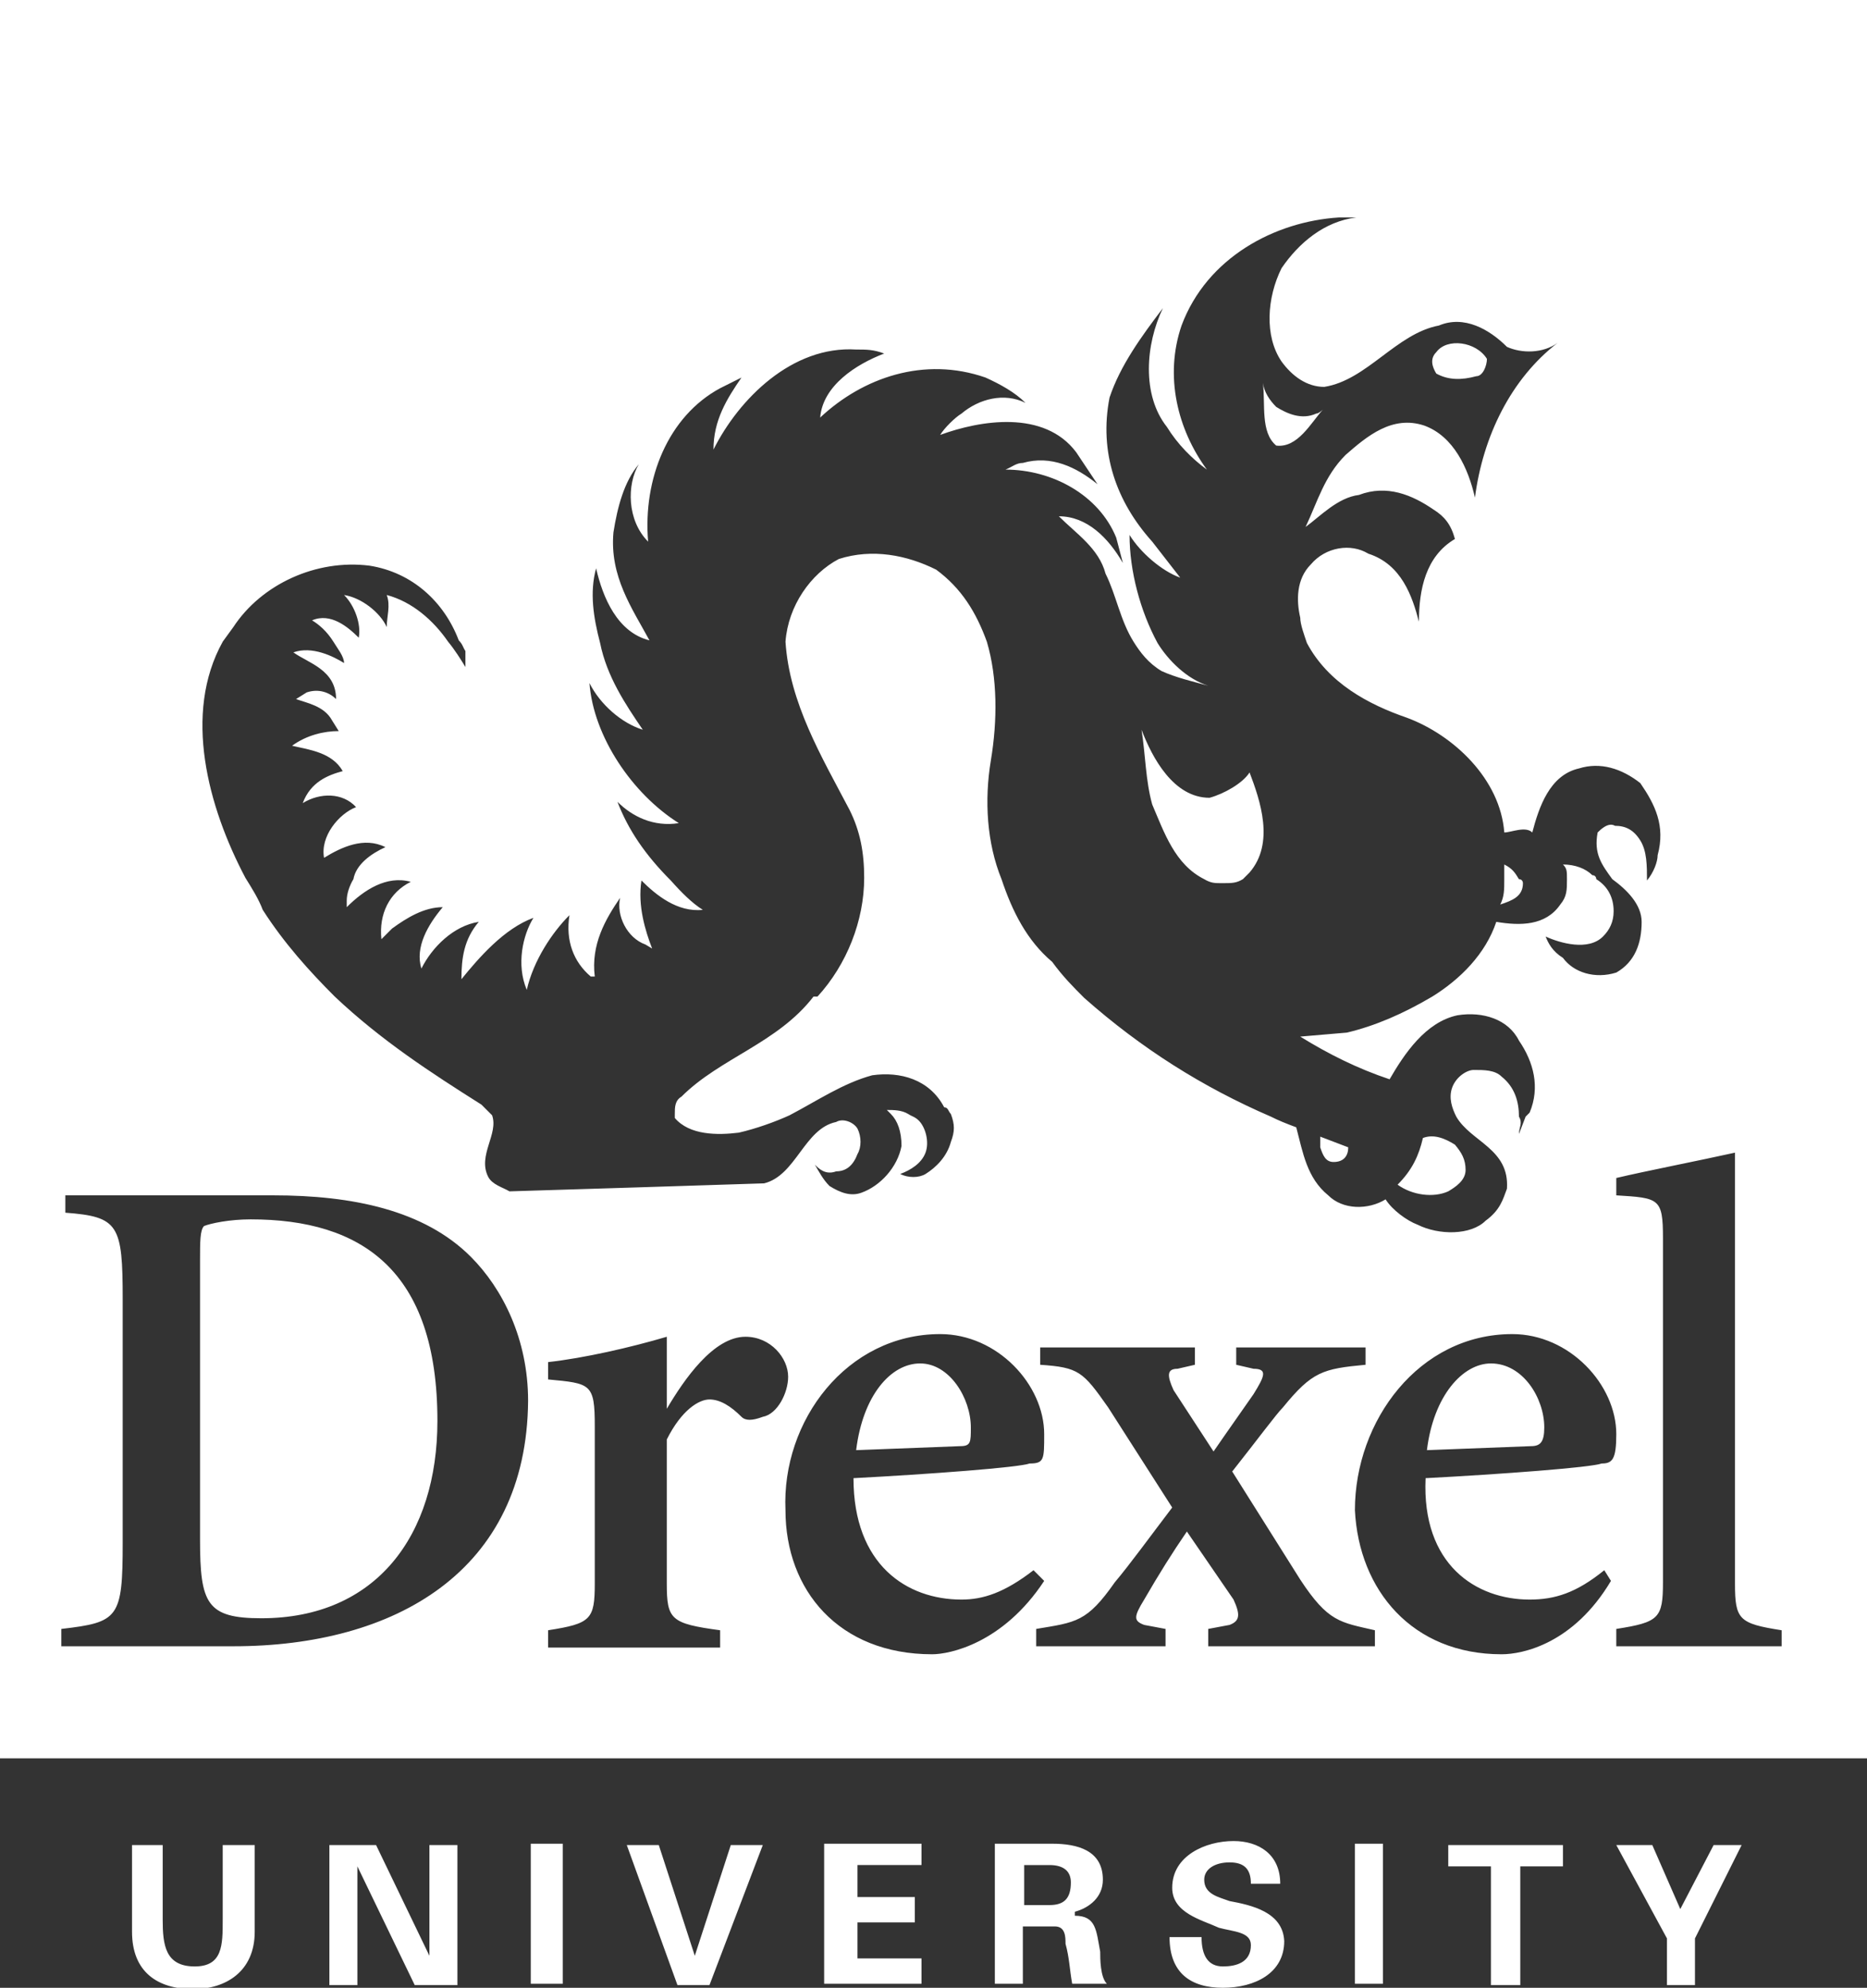 <svg xmlns="http://www.w3.org/2000/svg" width="140" height="149" viewBox="0 0 140 149"><rect x="0" y="0" width="140" height="149" fill="#333333" stroke="none"/><path fill-rule="evenodd" clip-rule="evenodd" fill="#fff" d="M16.7 143.9c0 1.9 0 3.5-2.1 3.5-2.2 0-2.4-1.6-2.4-3.5v-5.6h-2.3v6.5c0 3 1.9 4.3 4.6 4.3 2.4 0 4.6-1.3 4.6-4.3v-6.5h-2.4v5.6zm15.5 2.7l-4-8.3h-3.5v10.5h2.1v-8.9l4.3 8.9h3.2v-10.5h-2.1v8.3zm7.6 2.1h2.4v-10.5h-2.4v10.5zm12.3-2.1l-2.7-8.3h-2.4l3.8 10.5h2.4l4-10.5h-2.4l-2.7 8.3zm9.7 2.1h7.3v-1.9h-4.8v-2.7h4.3v-1.9h-4.3v-2.4h4.8v-1.6h-7.3v10.5zm18.8-5.1v-.3c1.1-.3 2.1-1.1 2.1-2.4 0-2.2-1.9-2.7-3.8-2.7h-4.3v10.5h2.1v-4.3h2.4c.8 0 .8.8.8 1.3.3 1.1.3 1.9.5 3h2.6c-.5-.5-.5-1.9-.5-2.4-.3-1.6-.3-2.7-1.9-2.7zm-1.9-.8h-1.9v-3h1.9c1.1 0 1.6.5 1.6 1.3 0 1.2-.5 1.7-1.6 1.7zm13.5-.3c-.8-.3-1.9-.5-1.9-1.6 0-.8.8-1.3 1.9-1.3 1.1 0 1.6.5 1.6 1.6h2.2c0-2.2-1.6-3.2-3.5-3.2-2.1 0-4.6 1.1-4.6 3.5 0 1.9 2.2 2.4 3.5 3 1.1.3 2.4.3 2.4 1.3 0 1.3-1.1 1.6-2.1 1.6-1.1 0-1.6-.8-1.6-2.2h-2.4c0 2.7 1.6 3.8 4 3.8s4.6-1.1 4.6-3.5c-.1-2.2-2.5-2.7-4.1-3zm9.4 6.2h2.1v-10.5h-2.1v10.5zm7-8.8h3.2v8.9h2.2v-8.9h3.2v-1.6h-8.6v1.6zm17.4 3.2l-2.1-4.8h-2.7l3.8 7v3.5h2.1v-3.5l3.5-7h-2.1l-2.5 4.8zm-15.3-114.9c.5 0 .8-.8.8-1.3-.8-1.3-3-1.6-3.8-.5-.5.5-.3 1.1 0 1.6.9.5 1.9.5 3 .2zm-20.4 37.7c.5.3.8.3 1.3.3.8 0 1.1 0 1.6-.3l.5-.5c1.9-2.2.8-5.4 0-7.5-.5.8-1.9 1.6-3 1.9-2.7 0-4.3-3-5.1-5.1.3 1.9.3 3.8.8 5.6.9 2.1 1.7 4.5 3.9 5.6zm8.9-35.2s-.3.3-.5.3c-1.1.5-2.2 0-3-.5-.5-.5-.9-1.1-1-1.8.2 1.6-.2 3.7 1 4.7 1.6.2 2.6-1.7 3.5-2.7zm-50.6 9.9v.3-.3zm-29.8 50.8c-1.6 0-3 .3-3.5.5-.3.3-.3 1.2-.3 2.5v21c0 4.8.5 5.9 4.6 5.9 8.6 0 13.2-6.2 13.2-14.8 0-11.3-5.7-15.1-14-15.1zm89.8-2.1c.5-.3 1.3-.8 1.3-1.6s-.3-1.3-.8-1.9c-.8-.5-1.6-.8-2.4-.5-.3 1.3-.8 2.4-1.9 3.5 1.1.8 2.7 1 3.8.5zm-8.6-2.2c.8 0 1.1-.5 1.1-1.1l-2.1-.8v.8c.2.6.4 1.1 1 1.1zm14.2-20.9s0-.3-.3-.3c-.3-.5-.5-.8-1.1-1.1v1.1c0 .8 0 1.3-.3 1.9.9-.3 1.7-.6 1.7-1.6zm-41.4 40.8c0-2.2-1.6-4.8-3.8-4.8s-4.3 2.4-4.8 6.5l7.8-.3c.8 0 .8-.3.8-1.4zm43 0c0-2.2-1.6-4.8-4-4.8-2.1 0-4.3 2.4-4.8 6.5l7.8-.3c.7 0 1-.3 1-1.4zm-115.8-107v131.8h140v-131.8h-140zm16.7 48.1l.8-1.1c2.1-3.2 6.2-5.1 10.2-4.6 3.2.5 5.6 2.7 6.7 5.6.3.3.3.5.5.8v1.2c-.3-.5-.8-1.3-1.3-1.9-1.1-1.6-2.7-3-4.6-3.5.3.8 0 1.6 0 2.4-.5-1.1-1.9-2.2-3.2-2.4.8.8 1.3 2.2 1.1 3.2-.8-.8-2.1-1.9-3.5-1.3.5.3 1.1.8 1.6 1.6.3.5.8 1.1.8 1.6-.8-.5-2.4-1.3-3.8-.8 1.1.8 3.2 1.3 3.2 3.5-.5-.5-1.3-.8-2.2-.5l-.8.5c.8.3 2.1.5 2.7 1.6l.5.8c-1.1 0-2.4.3-3.5 1.1 1.3.3 3 .5 3.8 1.9-1.1.3-2.4.8-3 2.4 1.3-.8 3-.8 4 .3-1.3.5-2.7 2.2-2.4 3.8 1.3-.8 3-1.6 4.6-.8-1.1.5-2.2 1.3-2.4 2.4-.3.5-.5 1.1-.5 1.6v.5c1.3-1.3 3-2.4 4.8-1.9-1.6.8-2.4 2.4-2.2 4.3l.8-.8c1.1-.8 2.4-1.6 3.8-1.6-1.1 1.3-2.1 3-1.6 4.6.8-1.6 2.4-3.2 4.3-3.5-1.1 1.3-1.3 2.7-1.3 4.3 1.3-1.6 3.2-3.8 5.4-4.6-.8 1.3-1.3 3.5-.5 5.4.5-2.2 1.9-4.3 3.2-5.6-.3 1.9.3 3.5 1.6 4.6h.3c-.3-2.4.8-4.3 1.9-5.9-.3 1.3.5 3 1.9 3.5l.5.3c-.5-1.3-1.1-3.2-.8-5.1 1.1 1.1 2.7 2.4 4.6 2.2-.8-.5-1.6-1.3-2.4-2.2-1.9-1.9-3.2-3.8-4-5.9 1.1 1.1 2.7 1.9 4.6 1.6-3.5-2.2-6.4-6.5-6.7-10.5.8 1.6 2.4 3 4 3.5-1.3-1.9-2.7-4-3.2-6.5-.5-1.9-.8-3.8-.3-5.6.5 2.2 1.6 4.8 4 5.4-1.3-2.4-3-4.8-2.7-8.1.3-1.9.8-3.8 1.9-5.1-.9 1.5-.9 4.2.7 5.8-.4-4.7 1.5-9.4 5.4-11.5l1.6-.8c-1.1 1.6-2.1 3.2-2.1 5.4 1.9-3.8 5.9-7.8 10.7-7.5.8 0 1.3 0 2.1.3-2.1.8-4.6 2.4-4.8 4.8 3.2-3 7.8-4.6 12.4-3 1.1.5 2.2 1.1 3 1.9-1.6-.8-3.5-.3-4.8.8-.5.3-1.3 1.1-1.6 1.6 3-1.1 7.8-1.9 10.2 1.3l1.6 2.4c-1.6-1.3-3.5-2.2-5.6-1.6-.5 0-.8.3-1.3.5 3.5 0 7 1.9 8.3 5.1l.5 1.9c-1.1-1.9-2.7-3.5-4.8-3.5 1.3 1.3 3 2.4 3.5 4.3.8 1.6 1.1 3.5 2.1 5.1.5.8 1.1 1.6 2.1 2.2 1.1.5 2.4.8 3.5 1.1-1.6-.5-3-1.9-3.8-3.2-1.3-2.4-2.1-5.4-2.1-8.1.8 1.3 2.4 2.7 3.8 3.2l-2.1-2.7c-2.7-3-4-6.7-3.2-10.8.8-2.4 2.4-4.6 4-6.7-1.3 2.7-1.6 6.5.3 8.9.8 1.3 1.9 2.4 3 3.2-2.2-3-3.2-7-1.9-10.8 1.9-5.1 7-7.8 11.8-8.1h1.3c-2.4.3-4.3 1.9-5.6 3.8-1.1 2.2-1.3 5.1 0 7 .8 1.1 1.9 1.9 3.2 1.9 3.2-.5 5.4-4 8.6-4.6 1.9-.8 3.8.3 5.1 1.6 1.1.5 2.7.5 3.8-.3-3.5 2.7-5.6 7-6.2 11.6-.5-2.2-1.6-4.6-3.8-5.4-2.4-.8-4.3.8-5.9 2.2-1.6 1.6-2.1 3.5-3 5.4 1.1-.8 2.4-2.2 4-2.4 2.1-.8 4 0 5.6 1.1.8.5 1.3 1.1 1.6 2.2-2.2 1.3-2.7 3.8-2.7 6.2-.5-1.9-1.3-4.3-3.8-5.1-1.3-.8-3.2-.5-4.3.8-1.1 1.1-1.1 2.7-.8 4 0 .5.3 1.3.5 1.9 1.6 3 4.6 4.6 7.5 5.6 3.5 1.3 7 4.6 7.3 8.6.5 0 1.6-.5 2.1 0 .5-1.9 1.3-4.3 3.5-4.8 1.6-.5 3.2 0 4.6 1.1 1.1 1.6 1.9 3.2 1.3 5.4 0 .5-.3 1.3-.8 1.9 0-1.1 0-2.2-.5-3-.5-.8-1.1-1.1-1.9-1.1-.5-.3-1.1.3-1.3.5-.3 1.6.3 2.4 1.1 3.5 1.1.8 2.2 1.9 2.2 3.2 0 1.6-.5 3-1.9 3.8-1.6.5-3.2 0-4-1.1-.8-.5-1.1-1.1-1.3-1.6 1.1.5 3.2 1.1 4.3 0 .5-.5.8-1.1.8-1.9 0-1.1-.5-1.9-1.3-2.4 0 0 0-.3-.3-.3-.5-.5-1.3-.8-2.2-.8.3.3.3.5.3 1.1 0 .8 0 1.3-.5 1.9-1.1 1.6-3 1.6-4.8 1.3-.8 2.4-2.7 4.3-4.8 5.6-2.2 1.3-4.3 2.2-6.4 2.7l-3.5.3c2.1 1.3 4.3 2.4 6.7 3.2 1.1-1.9 2.7-4.3 5.1-4.8 1.9-.3 3.8.3 4.6 1.9 1.1 1.6 1.6 3.5.8 5.4l-.3.3-.5 1.3c0-.5.3-.8 0-1.3 0-1.1-.3-2.2-1.3-3-.5-.5-1.3-.5-2.1-.5-.5 0-1.3.5-1.6 1.3-.3.8 0 1.6.3 2.2 1.1 1.9 4 2.4 3.8 5.4-.3.8-.5 1.6-1.6 2.4-1.1 1.1-3.5 1.1-5.1.3-.8-.3-1.9-1.1-2.4-1.9-1.3.8-3.2.8-4.3-.3-1.6-1.3-1.9-3.2-2.4-5.1-.8-.3-1.3-.5-1.9-.8-5.1-2.2-9.7-5.1-14-8.9-.8-.8-1.6-1.6-2.4-2.7-1.9-1.6-3-3.8-3.8-6.2-1.1-2.7-1.3-5.9-.8-8.9s.5-6.2-.3-8.9c-.8-2.2-1.9-4-3.8-5.4-2.2-1.1-4.8-1.6-7.3-.8-2.1 1.1-3.8 3.5-4 6.2.3 4.6 2.7 8.6 4.8 12.6.8 1.6 1.1 3.2 1.1 5.1 0 3.2-1.3 6.5-3.5 8.9h-.3c-2.7 3.5-7 4.6-9.9 7.5-.5.3-.5.8-.5 1.3v.3c1.1 1.3 3.2 1.3 4.8 1.1 1.3-.3 2.7-.8 3.8-1.3 2.1-1.1 4-2.4 6.2-3 2.1-.3 4.3.3 5.4 2.4.3 0 .3.3.5.5.3.8.3 1.3 0 2.1-.3 1.1-1.1 1.9-1.9 2.4-.5.3-1.3.3-1.9 0 .8-.3 1.6-.8 1.9-1.6.3-.8 0-1.9-.5-2.4-.3-.3-.5-.3-.8-.5-.5-.3-1.1-.3-1.6-.3l.3.3c.5.5.8 1.3.8 2.4-.3 1.6-1.6 3-3 3.5-.8.3-1.6 0-2.4-.5-.5-.5-.8-1.1-1.1-1.6.3.3.8.8 1.6.5.8 0 1.3-.5 1.6-1.3.3-.5.3-1.3 0-1.9-.3-.5-1.1-.8-1.6-.5-2.4.5-3 4-5.4 4.6l-9.4.3-9.7.3c-.5-.3-1.3-.5-1.6-1.1-.8-1.6.8-3.2.3-4.6l-.8-.8c-3.8-2.4-7.5-4.8-11-8.1-1.9-1.9-3.8-4-5.4-6.5-.3-.8-.8-1.6-1.3-2.4-2.8-5.3-4.7-12.3-1.7-17.7zm.8 75.3h-12.9v-1.3c4.3-.5 4.6-.8 4.6-6.5v-18.2c0-5.6-.3-6.2-4.3-6.5v-1.3h15.6c5.9 0 11.3 1.1 14.8 4.6 2.4 2.4 4.3 6.2 4.3 10.8-.1 12.8-10 18.4-22.1 18.4zm39.7-17.2c-.8.3-1.3.3-1.6 0-.8-.8-1.6-1.3-2.4-1.3-.8 0-2.1.8-3.2 3v10.8c0 2.7.3 3 4 3.5v1.3h-12.9v-1.3c3.2-.5 3.5-.8 3.5-3.5v-11.8c0-3.2-.3-3.2-3.5-3.5v-1.3c2.7-.3 6.2-1.1 8.9-1.9v5.4c1.3-2.2 3.5-5.4 5.9-5.4 1.9 0 3.2 1.6 3.2 3 0 1.2-.8 2.8-1.9 3zm12.7 17.8c-7 0-11-4.8-11-10.8-.3-6.7 4.6-13.2 11.6-13.2 4.3 0 7.8 3.8 7.8 7.5 0 1.9 0 2.2-1.1 2.2-.8.3-7.5.8-13.2 1.1 0 6.5 4 9.1 8.1 9.1 1.6 0 3.2-.5 5.4-2.2l.8.8c-3.1 4.7-7.1 5.5-8.4 5.5zm33-.6h-12.3v-1.3l1.6-.3c.8-.3.8-.8.3-1.9l-3.5-5.1c-1.1 1.6-2.1 3.2-3.2 5.1-.8 1.3-.8 1.6 0 1.9l1.6.3v1.3h-9.7v-1.3c3-.5 3.8-.5 5.9-3.5 1.1-1.3 2.7-3.5 4.3-5.6l-4.8-7.5c-1.9-2.7-2.2-3-5.1-3.2v-1.3h11.6v1.3l-1.3.3c-.8 0-.8.5-.3 1.6l3 4.6c1.1-1.6 2.1-3 3-4.3.8-1.3 1.1-1.9 0-1.9l-1.3-.3v-1.3h9.7v1.3c-3.2.3-4 .5-6.2 3.2-.5.5-1.9 2.4-3.8 4.8l5.1 8.1c2.1 3.2 3 3.2 5.6 3.8v1.2zm9.7.6c-6.7 0-10.7-4.8-11-10.8 0-6.7 4.8-13.2 11.8-13.2 4.3 0 7.8 3.8 7.8 7.5 0 1.9-.3 2.2-1.1 2.2-.8.3-7.5.8-13.2 1.1-.3 6.5 3.8 9.1 7.8 9.1 1.9 0 3.5-.5 5.6-2.2l.5.8c-2.8 4.7-6.6 5.5-8.2 5.5zm21-.6h-12.4v-1.3c3.2-.5 3.5-.8 3.5-3.5v-25.8c0-3-.3-3-3.5-3.2v-1.3c2.1-.5 6.2-1.3 8.9-1.9v32.3c0 2.7.3 3 3.5 3.5v1.2z"/></svg>